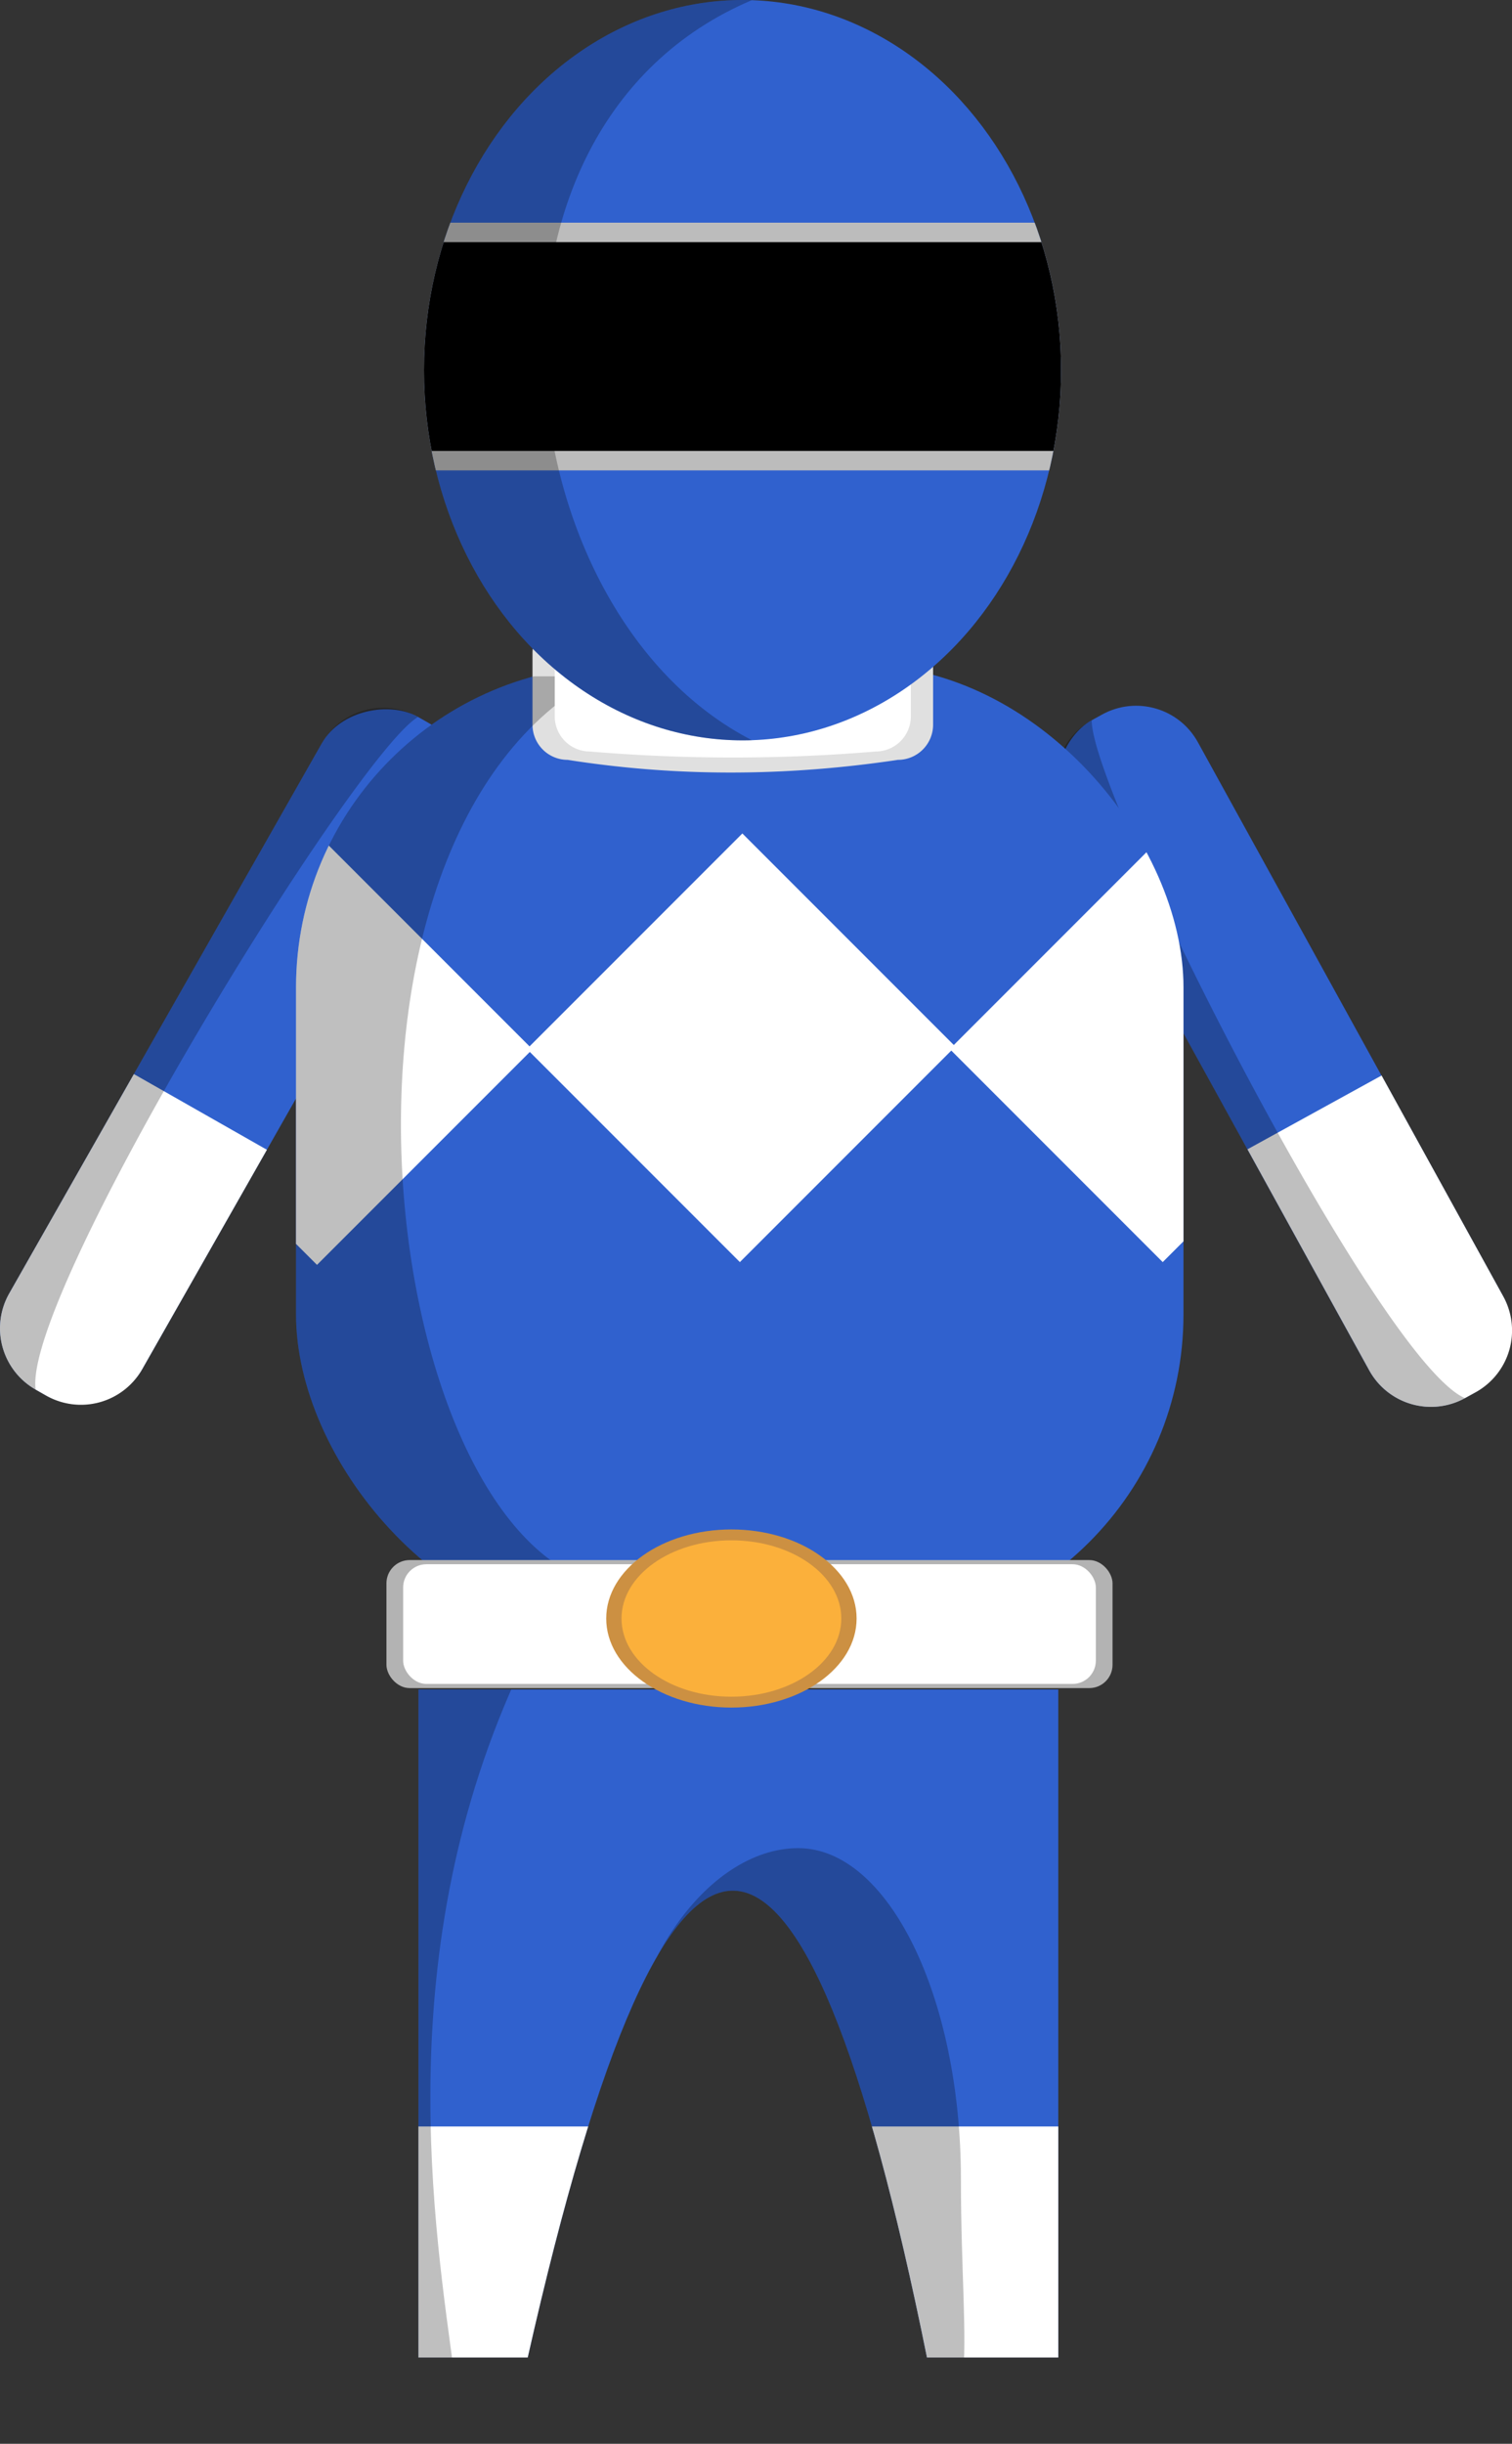<svg xmlns="http://www.w3.org/2000/svg" xmlns:xlink="http://www.w3.org/1999/xlink" viewBox="0 0 543.5 878"><rect x="0" y="0" width="543.5" height="878" fill="#333333" stroke="none"/><defs><style>.cls-1{fill:none;}.cls-2{fill:#3061ce;}.cls-3{fill:#fff;}.cls-4{opacity:0.25;}.cls-5{fill:#e0e0e0;}.cls-6{clip-path:url(#clip-path);}.cls-7{fill:#b3b3b3;}.cls-8{clip-path:url(#clip-path-2);}.cls-9{clip-path:url(#clip-path-3);}.cls-10{fill:#bcbcbc;}.cls-11{fill:#cc9042;}.cls-12{fill:#fbb03b;}</style><clipPath id="clip-path"><rect class="cls-1" x="106.41" y="239" width="319" height="349" rx="115.76"/></clipPath><clipPath id="clip-path-2"><path class="cls-1" d="M380.41,847h-47.2c-44.57-220.42-92.32-226.83-143.52,0H150.41V607h230Z"/></clipPath><clipPath id="clip-path-3"><ellipse class="cls-1" cx="266.91" cy="133" rx="114.5" ry="133"/></clipPath></defs><title>Asset 4</title><g id="Layer_2" data-name="Layer 2"><g id="Layer_1-2" data-name="Layer 1"><rect class="cls-2" x="-55.59" y="352" width="278" height="55" rx="25.34" transform="translate(-287.72 264.41) rotate(-60.38)"/><path class="cls-3" d="M48.13,385.9,3.32,464.71a25.33,25.33,0,0,0,9.5,34.55l3.75,2.14a25.35,25.35,0,0,0,34.56-9.5l44.81-78.81Z"/><path class="cls-4" d="M150.24,257.6a25.35,25.35,0,0,0-34.56,9.5L3.32,464.71a25.33,25.33,0,0,0,9.5,34.55C8,465.29,127.32,271.33,150.24,257.6Z"/><rect class="cls-2" x="322.41" y="352" width="278" height="55" rx="25.34" transform="translate(351.71 966.77) rotate(-118.86)"/><path class="cls-3" d="M448.42,412.92l43.75,79.4a25.34,25.34,0,0,0,34.43,10l3.78-2.08a25.35,25.35,0,0,0,10-34.43l-43.76-79.4Z"/><path class="cls-4" d="M392.43,258.8a25.34,25.34,0,0,0-10,34.43l109.7,199.09a25.34,25.34,0,0,0,34.43,10C495.13,488.61,392.15,285.51,392.43,258.8Z"/><rect class="cls-2" x="106.41" y="239" width="319" height="349" rx="115.76"/><path class="cls-5" d="M322.77,273c-40.07,6-79.65,6.16-118.72,0a12.63,12.63,0,0,1-12.64-12.64V234.64A12.63,12.63,0,0,1,204.05,222H322.77a12.64,12.64,0,0,1,12.64,12.64v25.72A12.64,12.64,0,0,1,322.77,273Z"/><g class="cls-6"><rect class="cls-3" x="211.64" y="322.31" width="109.53" height="108.26" transform="translate(-188.16 298.64) rotate(-45)"/><rect class="cls-3" x="59.64" y="323.31" width="109.53" height="108.26" transform="translate(-233.39 191.45) rotate(-45)"/><rect class="cls-3" x="363.64" y="322.31" width="109.53" height="108.26" transform="translate(-143.64 406.12) rotate(-45)"/><path class="cls-4" d="M215.41,569h-124V243h124C106.41,301,135.41,549,215.41,569Z"/></g><path class="cls-3" d="M314.77,270a611.69,611.69,0,0,1-102.72,0,12.63,12.63,0,0,1-12.64-12.64V234.64A12.63,12.63,0,0,1,212.05,222H314.77a12.64,12.64,0,0,1,12.64,12.64v22.72A12.64,12.64,0,0,1,314.77,270Z"/><ellipse class="cls-2" cx="266.91" cy="133" rx="114.5" ry="133"/><rect class="cls-7" x="138.91" y="560.5" width="261" height="46" rx="8.36"/><rect class="cls-3" x="144.91" y="562" width="249" height="43" rx="8.36"/><path class="cls-2" d="M380.41,847h-47.2c-44.57-220.42-92.32-226.83-143.52,0H150.41V607h230Z"/><g class="cls-8"><rect class="cls-3" x="128.41" y="764" width="109" height="102"/><rect class="cls-3" x="298.41" y="764" width="109" height="102"/><path class="cls-4" d="M163.41,854l-36,1V598l60,1C139.41,701,156.41,801,163.41,854Z"/><path class="cls-4" d="M345.41,783c0,65.72,9.3,95-23,95s-102-39.28-102-105,34.19-109,66.5-109S345.41,717.28,345.41,783Z"/></g><g class="cls-9"><rect class="cls-10" x="147.41" y="80" width="238" height="89"/><rect x="145.41" y="87" width="242" height="75"/><path class="cls-4" d="M270.41,266h-160V0h160C161.41,46,180.41,220,270.41,266Z"/></g><ellipse class="cls-11" cx="262.91" cy="581.5" rx="45" ry="32"/><ellipse class="cls-12" cx="262.91" cy="581.5" rx="39.5" ry="28.09"/></g></g></svg>